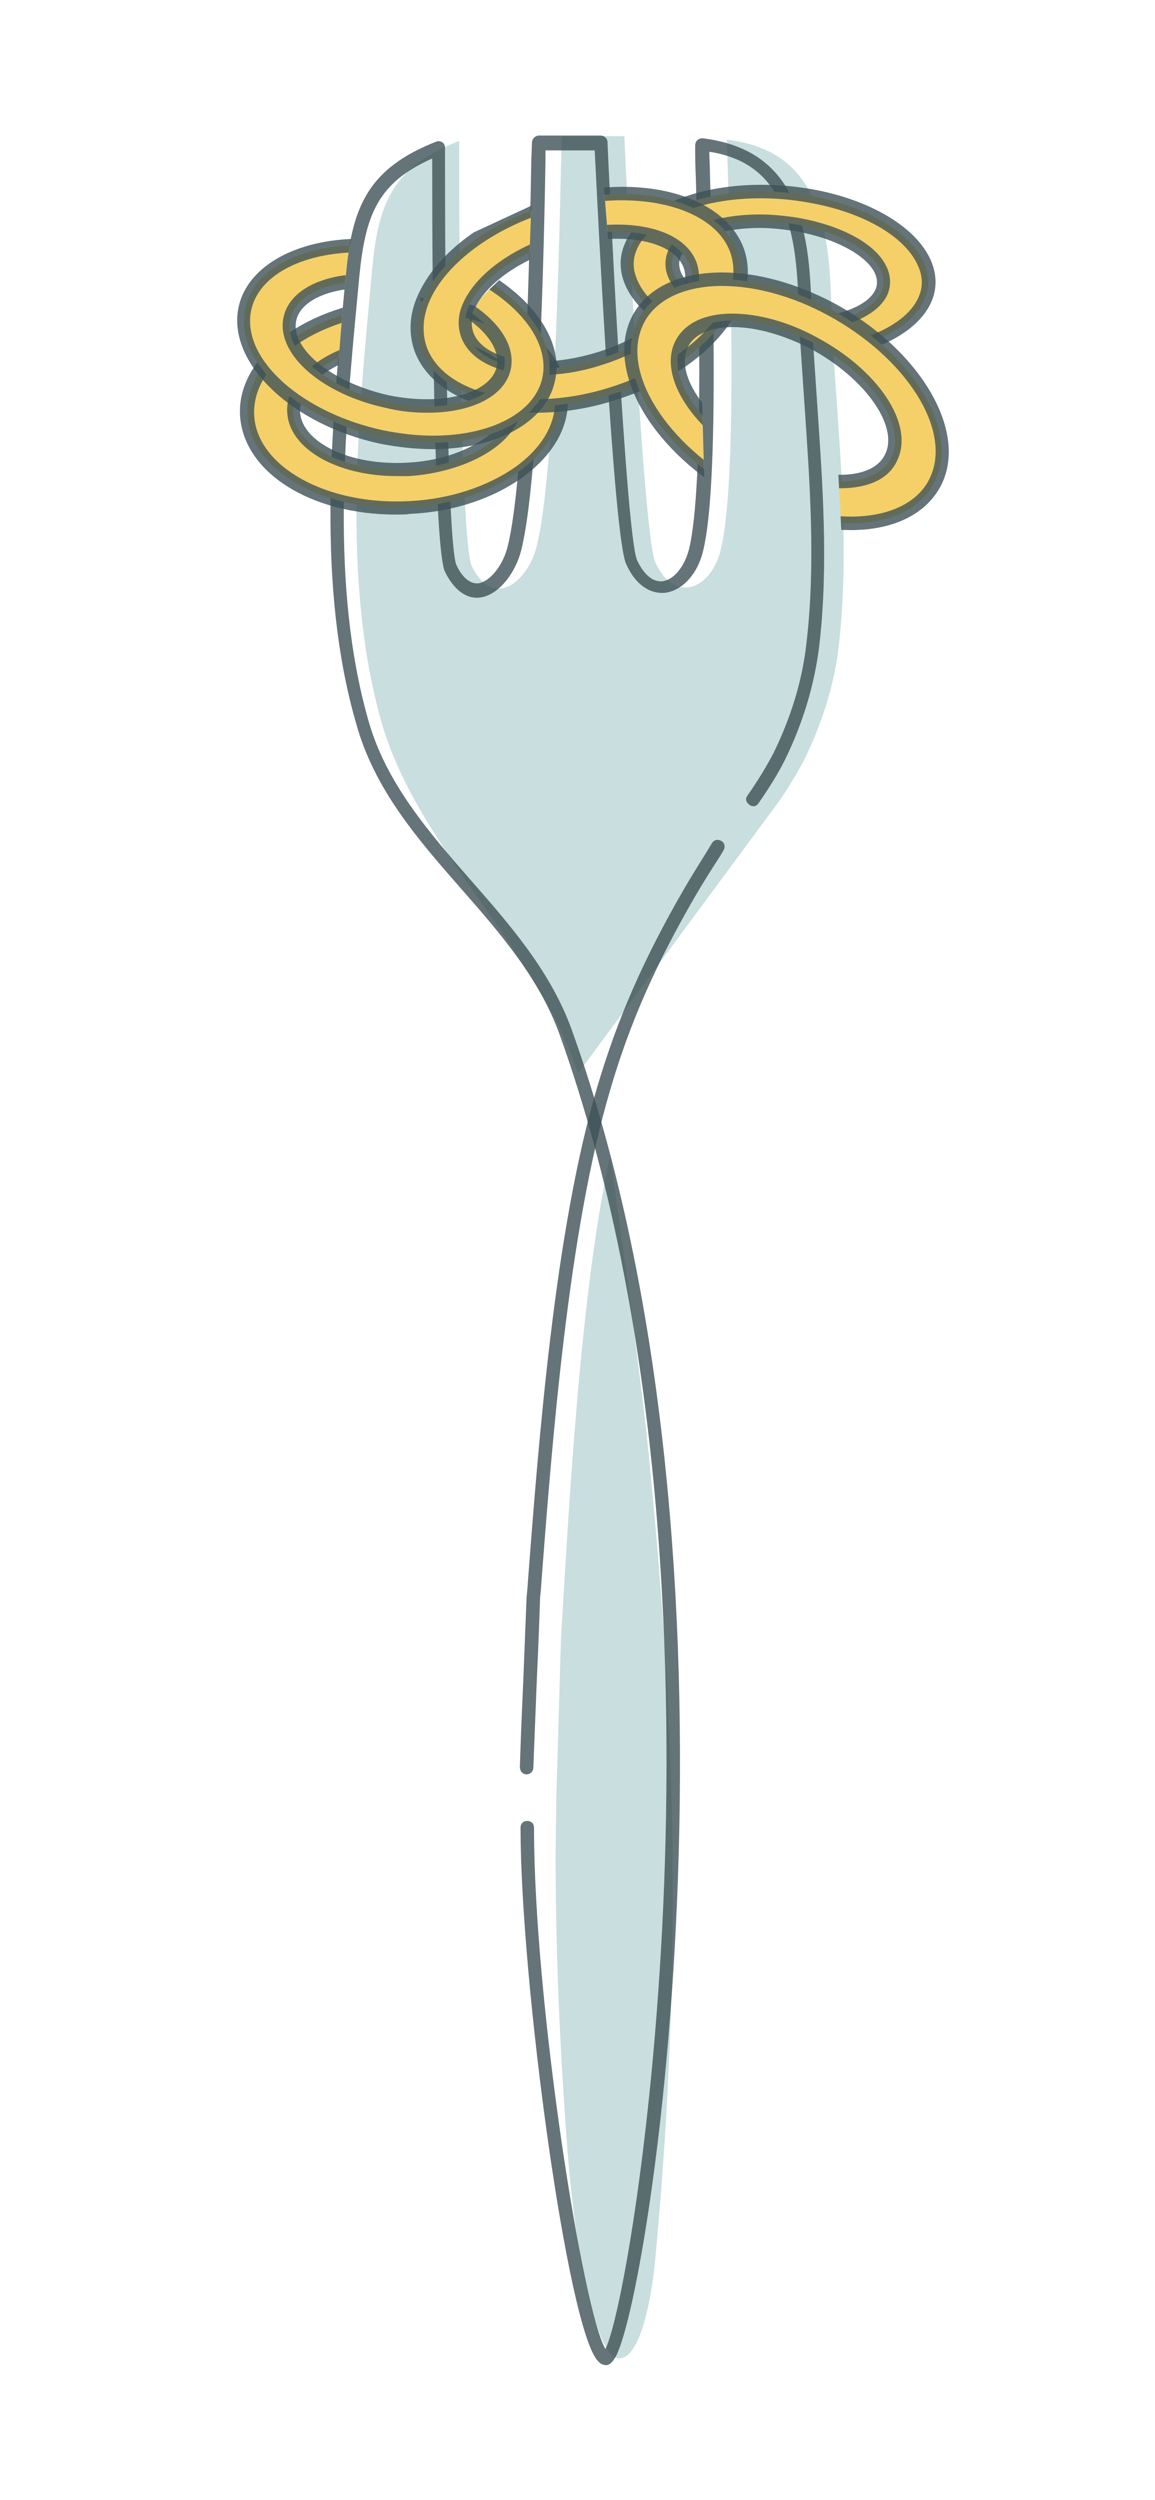 <?xml version="1.0" encoding="utf-8"?>
<!-- Generator: Adobe Illustrator 23.0.1, SVG Export Plug-In . SVG Version: 6.00 Build 0)  -->
<svg version="1.1" id="圖層_1" xmlns="http://www.w3.org/2000/svg" xmlns:xlink="http://www.w3.org/1999/xlink" x="0px" y="0px"
	 viewBox="0 0 171.3 370.7" style="enable-background:new 0 0 171.3 370.7;" xml:space="preserve">
<style type="text/css">
	.st0{opacity:0.8;fill:#BCD6D6;enable-background:new    ;}
	.st1{opacity:0.8;fill:#3E5256;enable-background:new    ;}
	.st2{clip-path:url(#SVGID_2_);}
	.st3{fill:#F5D069;}
	.st4{clip-path:url(#SVGID_4_);}
	.st5{clip-path:url(#SVGID_6_);}
	.st6{clip-path:url(#SVGID_8_);}
	.st7{clip-path:url(#SVGID_10_);}
	.st8{opacity:0.8;clip-path:url(#SVGID_12_);fill:#3E5256;enable-background:new    ;}
</style>
<g>
	<g>
		<path class="st0" d="M82.4,275.1c0,13.9,0.6,27.8,1.6,41.6c0.4,5.7,1,11.4,1.9,17c0.7,4.4,3,16,5.9,16c3.5,0,5-10.5,5.4-14.9
			c4.2-45,2.9-81.1-1.2-121.2c-1.1-10.7-5.5-42.3-5.5-42.3c-4.4,20.3-6,50.1-7.3,71.6c0,0-0.7,23.8-0.7,23.9"/>
		<path class="st0" d="M85.7,159.2c-5.7-18.2-24-33.7-29.2-52.4c-5.9-21.2-3.3-45.2-1.3-66.9c0.9-10.1,3.3-15.3,12.9-19
			c0,0.4-0.1,59.2,1.9,63.1c3.2,6.5,8.3,2.2,9.6-3c2.9-11.6,3.5-52.8,3.7-60.8c3.1,0,6.2,0,9.3,0c0,0.4,2.7,59.1,4.6,63.2
			c2.9,6.3,8.3,3.9,9.7-1.9c2.8-11.4,1.1-52.7,0.9-60.8c5.6,0.7,10,3,12.6,8.3c3.2,6.5,2.7,14.6,3.1,21.6c0.9,15,2.6,30.2,0.9,45.2
			c-0.7,5.9-2.5,11.5-5.1,16.8c-1.1,2.1-2.4,4.3-3.9,6.4L85.7,159.2z"/>
		<path class="st1" d="M89.9,350.7c-0.4,0-0.9-0.2-1.2-0.6c-4.5-4.5-11.5-56.4-11.5-79.1c0-0.6,0.4-1,1-1h0c0.6,0,1,0.4,1,1
			c0,26,7.3,72,10.6,77.3c2.2-4.5,7.3-32.6,8.7-68.9c1.3-34.2-0.4-83.8-15.5-126c-3-8.3-8.8-15-14.5-21.5
			c-6.4-7.3-13-14.8-15.7-24.7C47,87.1,49.1,64.2,51,43.9l0.3-3.2c0.9-9.9,3.2-15.7,13.4-19.7c0.3-0.1,0.6-0.1,0.9,0.1
			c0.3,0.2,0.4,0.5,0.4,0.8c0,0,0,0.3,0,0.7c0,35.1,0.7,59.1,1.7,61.2c0.6,1.3,1.7,2.8,3.2,2.7c1.7-0.2,3.7-2.6,4.4-5.5
			c2.6-10.4,3.3-45.7,3.5-57.3l0.1-2.6c0-0.5,0.5-1,1-1c1.9,0,3.9,0,5.8,0l3.4,0c0.5,0,1,0.4,1,1c0.1,2.7,2.7,58.4,4.4,62
			c1,2.1,2.3,3.2,3.7,3.1c1.7-0.2,3.3-2.1,4-4.8c2.3-9.6,1.4-41.4,1-55c-0.1-2.1-0.1-3.8-0.1-4.8c0-0.3,0.1-0.6,0.3-0.8
			c0.2-0.2,0.5-0.3,0.8-0.3c6.4,0.8,10.7,3.6,13.2,8.7c2.6,5.4,2.8,11.6,3,17.6c0,1.4,0.1,2.8,0.2,4.2c0.2,3,0.4,5.9,0.6,8.9
			c0.8,11.8,1.7,24,0.3,35.9c-0.7,5.7-2.4,11.4-5.1,16.9c-1,2-2.3,4.1-3.9,6.4c-0.3,0.5-0.9,0.6-1.4,0.2s-0.6-0.9-0.2-1.4
			c1.6-2.3,2.8-4.3,3.8-6.2c2.6-5.3,4.3-10.8,4.9-16.3c1.4-11.8,0.5-23.9-0.3-35.6c-0.2-3-0.4-6-0.6-8.9c-0.1-1.4-0.1-2.8-0.2-4.2
			c-0.2-5.8-0.4-11.8-2.8-16.8c-2.1-4.2-5.4-6.6-10.5-7.4c0,1,0.1,2.2,0.1,3.6c0.4,13.7,1.4,45.6-1,55.5c-0.8,3.5-3.1,6-5.7,6.3
			c-2.3,0.2-4.4-1.3-5.7-4.2C91,80.2,88.6,30,88.2,22.3l-2.5,0c-1.6,0-3.2,0-4.8,0l0,1.6C80.7,35.5,80,71,77.3,81.6
			c-0.8,3.2-3.2,6.6-6.1,7c-1.4,0.2-3.5-0.4-5.2-3.8c-1.6-3.3-1.9-39.4-1.9-61.3c-8.1,3.6-9.9,8.4-10.8,17.4L53,44.1
			c-1.9,20.1-4,42.8,1.6,62.6c2.6,9.4,9.1,16.8,15.3,23.9c5.8,6.6,11.8,13.5,14.9,22.1c28.5,79.5,11.4,189.9,6.3,197.1
			C90.7,350.4,90.3,350.7,89.9,350.7z"/>
		<path class="st1" d="M78.1,263.1C78.1,263.1,78.1,263.1,78.1,263.1c-0.6,0-1-0.5-1-1.1c0-0.1,0.2-6.3,0.5-12.6
			c0.5-12.6,0.5-12.6,0.5-12.6l0.1-1c1.7-22.6,4.1-53.5,10.4-74.7c3-10.1,6.8-18.8,12.8-29.2c1.1-1.9,2.3-3.8,3.6-5.9l0.6-1
			c0.3-0.5,0.9-0.6,1.4-0.3c0.5,0.3,0.6,0.9,0.3,1.4l-0.6,1c-1.3,2-2.5,3.9-3.6,5.8c-5.9,10.2-9.7,18.8-12.6,28.7
			c-6.2,21-8.6,51.8-10.3,74.3l-0.1,1c0,0.1-0.2,6.3-0.5,12.6c-0.5,12.6-0.5,12.6-0.5,12.6C79.1,262.7,78.6,263.1,78.1,263.1z"/>
	</g>
	<g>
		<g>
			<g>
				<defs>
					<path id="SVGID_1_" d="M50.1,54.9l0.8-10l-12.1,3.5l-7.7,9l10.3,19.5c0,0,23.8,9.4,36.3-2.7c12.5-12.1,6.6-25,6.6-24.9
						c0,0-11.6-10.1-16.7-8.6c-5.1,1.4-5.3,3.7-5.3,3.7l5.6,8.9L50.1,54.9z"/>
				</defs>
				<clipPath id="SVGID_2_">
					<use xlink:href="#SVGID_1_"  style="overflow:visible;"/>
				</clipPath>
				<g class="st2">
					<g>
						<g>
							<path class="st3" d="M59.1,45.2C46.3,46,36.2,53.3,36.7,61.6C37.2,69.8,48,76,60.8,75.2c12.9-0.7,22.9-8.1,22.4-16.3
								C82.8,50.6,72,44.5,59.1,45.2z M60.5,69.6c-9.1,0.5-16.7-3.3-17-8.4c-0.3-5.2,6.8-9.8,15.9-10.3c9.1-0.5,16.7,3.3,17,8.4
								C76.7,64.5,69.6,69.1,60.5,69.6z"/>
						</g>
						<path class="st1" d="M58.7,76.3c-12.7,0-22.6-6.3-23.1-14.7c-0.5-8.8,10-16.6,23.4-17.4c13.6-0.8,24.7,5.8,25.2,14.6
							c0.3,4.4-2.1,8.6-6.6,11.9c-4.4,3.2-10.3,5.2-16.8,5.5C60.2,76.3,59.4,76.3,58.7,76.3z M61.2,46.2c-0.7,0-1.4,0-2,0.1
							c-12.3,0.7-21.9,7.6-21.5,15.3c0.4,7.6,10.8,13.4,23.1,12.7c6-0.3,11.6-2.2,15.7-5.1c4-2.9,6-6.5,5.8-10.1
							C81.9,51.8,72.6,46.2,61.2,46.2z"/>
					</g>
					<path class="st1" d="M58.9,70.6c-9,0-16-4.1-16.3-9.4c-0.2-2.9,1.6-5.6,4.9-7.8c3.1-2,7.4-3.3,11.9-3.6
						c9.8-0.6,17.7,3.7,18,9.4c0.2,2.9-1.6,5.7-4.9,7.8c-3.1,2-7.4,3.3-11.9,3.6C60,70.6,59.4,70.6,58.9,70.6z M61.1,51.8
						c-0.5,0-1.1,0-1.6,0c-4.2,0.2-8.1,1.4-11,3.3c-2.7,1.7-4.1,3.9-4,6c0.3,4.5,7.4,8,15.9,7.5c4.2-0.2,8.1-1.4,11-3.3
						c2.7-1.7,4.1-3.9,4-6C75.2,55.1,68.9,51.8,61.1,51.8z"/>
				</g>
			</g>
		</g>
		<g>
			<g>
				<defs>
					<path id="SVGID_3_" d="M123.2,43.7l0.3,5.8l7.2,4.2l10.3-5.2l-2.6-16.8c0,0-18.5-11.9-34.3-5.4c-15.8,6.5-15,17.4-14.9,17.4
						s7.8,8.3,10.1,6.4c1.7-1.4,4.4-2.6,4.4-2.6l-0.8-5.3L123.2,43.7z"/>
				</defs>
				<clipPath id="SVGID_4_">
					<use xlink:href="#SVGID_3_"  style="overflow:visible;"/>
				</clipPath>
				<g class="st4">
					<g>
						<g>
							<path class="st3" d="M110.8,51.9c12.1,2.1,23.9-1.4,26.4-7.7c2.5-6.3-5.3-13.1-17.3-15.2c-12.1-2.1-23.9,1.4-26.4,7.7
								C91,43,98.7,49.8,110.8,51.9z M118.2,33.3c8.5,1.5,14.1,5.9,12.6,9.8c-1.6,4-9.7,6-18.3,4.5c-8.5-1.5-14.1-5.9-12.6-9.8
								C101.5,33.8,109.7,31.8,118.2,33.3z"/>
						</g>
						<path class="st1" d="M117.9,53.5c-2.4,0-4.8-0.2-7.2-0.6c-8.2-1.4-14.9-5.1-17.5-9.7c-1.3-2.3-1.5-4.7-0.6-6.9
							c2.1-5.3,10.3-8.9,20.3-8.9c2.4,0,4.8,0.2,7.2,0.6c8.2,1.4,14.9,5.1,17.5,9.7c1.3,2.3,1.5,4.7,0.6,6.9
							C136,49.9,127.9,53.5,117.9,53.5z M112.8,29.4c-9.1,0-16.6,3.2-18.4,7.7c-0.7,1.7-0.5,3.4,0.5,5.2c2.3,4.1,8.4,7.4,16.1,8.7
							c2.3,0.4,4.6,0.6,6.9,0.6c9.1,0,16.6-3.2,18.4-7.7c0.7-1.7,0.5-3.4-0.5-5.2c-2.3-4.1-8.4-7.4-16.1-8.7
							C117.4,29.6,115.1,29.4,112.8,29.4z"/>
					</g>
					<path class="st1" d="M118,49.1c-1.9,0-3.8-0.2-5.7-0.5c-6.2-1.1-11.2-3.7-12.9-6.9c-0.8-1.4-0.9-2.9-0.4-4.3
						c1.4-3.4,6.7-5.6,13.7-5.6c1.9,0,3.8,0.2,5.7,0.5c6.2,1.1,11.2,3.7,12.9,6.9c0.8,1.4,0.9,2.9,0.4,4.3
						C130.3,46.9,125,49.1,118,49.1z M112.7,33.8c-5.9,0-10.8,1.8-11.8,4.4c-0.3,0.8-0.2,1.7,0.3,2.6c1.5,2.6,6,4.9,11.5,5.9
						c1.8,0.3,3.6,0.5,5.4,0.5c5.9,0,10.8-1.8,11.8-4.4c0.3-0.8,0.2-1.7-0.3-2.6c-1.5-2.6-6-4.9-11.5-5.9
						C116.2,34,114.4,33.8,112.7,33.8z"/>
				</g>
			</g>
		</g>
		<g>
			<g>
				<defs>
					<path id="SVGID_5_" d="M78.4,41.4l0.4-10.9l-17.9,8.3l-5.4,10.5l16,15.7c0,0,26.9,2.7,36.4-12c9.4-14.6-0.3-25.3-0.3-25.2
						c0,0-18.2-2.2-18.2-2.2l0.9,11.3L78.4,41.4z"/>
				</defs>
				<clipPath id="SVGID_6_">
					<use xlink:href="#SVGID_5_"  style="overflow:visible;"/>
				</clipPath>
				<g class="st5">
					<g>
						<g>
							<path class="st3" d="M80.7,30.6c-12.9,4-21.1,13.6-18.3,21.2C65.3,59.5,78,62.4,91,58.4c12.9-4,21.1-13.6,18.3-21.2
								C106.4,29.5,93.7,26.5,80.7,30.6z M89,53.2c-9.1,2.9-17.9,1.3-19.7-3.5c-1.8-4.8,4.2-11,13.3-13.9s17.9-1.3,19.7,3.5
								C104.1,44.1,98.2,50.3,89,53.2z"/>
						</g>
						<path class="st1" d="M79.5,61.2c-9,0-15.9-3.5-18-9.1c-1-2.8-0.8-5.9,0.8-9c2.9-5.8,9.7-10.9,18.2-13.5
							c3.9-1.2,8-1.9,11.8-1.9c9,0,15.9,3.5,18,9.1c1,2.8,0.8,5.9-0.8,9c-2.9,5.8-9.7,10.9-18.2,13.5C87.4,60.6,83.3,61.2,79.5,61.2
							z M92.2,29.7c-3.6,0-7.5,0.6-11.2,1.8c-7.9,2.5-14.4,7.3-17,12.5c-1.3,2.6-1.5,5.2-0.7,7.5c1.8,4.8,7.9,7.7,16.1,7.7
							c3.6,0,7.5-0.6,11.2-1.8c7.9-2.5,14.4-7.3,17-12.5c1.3-2.6,1.5-5.2,0.7-7.5C106.6,32.7,100.4,29.7,92.2,29.7z"/>
					</g>
					<path class="st1" d="M80.2,55.6c-6.1,0-10.5-2.1-11.8-5.6c-0.6-1.7-0.5-3.6,0.5-5.5c2-4,7.1-7.7,13.5-9.7
						c3.1-1,6.2-1.5,9.1-1.5c6.1,0,10.5,2.1,11.8,5.6c0.6,1.7,0.5,3.6-0.5,5.5c-2,4-7.1,7.7-13.5,9.7C86.3,55.1,83.1,55.6,80.2,55.6
						z M91.5,35.4c-2.7,0-5.7,0.5-8.6,1.4c-5.8,1.8-10.5,5.1-12.3,8.6c-0.7,1.4-0.8,2.7-0.4,3.9c1,2.7,4.8,4.3,9.9,4.3
						c2.7,0,5.7-0.5,8.6-1.4c5.8-1.8,10.5-5.1,12.3-8.6c0.7-1.4,0.8-2.7,0.4-3.9C100.4,37,96.6,35.4,91.5,35.4z"/>
				</g>
			</g>
		</g>
		<g>
			<g>
				<defs>
					<path id="SVGID_7_" d="M51,44.1c0,0,0.1-1,0.4-4.5c0.3-2.9,1-5.3,1-5.3L44.1,33l-5.5,2.2l-9.2,6.1l5.9,20.3
						c0,0,19.9,12.3,35.4,7c20-6.9,11.5-20.9,11.4-20.8c0,0-7.7-6.6-7.7-6.6s-1.2,1.1-2.6,2.5c-1.5,1.6-2.4,4.5-2.4,4.5L51,44.1z"/>
				</defs>
				<clipPath id="SVGID_8_">
					<use xlink:href="#SVGID_7_"  style="overflow:visible;"/>
				</clipPath>
				<g class="st6">
					<g>
						<g>
							<path class="st3" d="M56.6,64.8c12.5,2.7,23.6-1.3,24.8-9c1.2-7.6-7.9-15.9-20.3-18.6c-12.5-2.7-23.6,1.3-24.8,9
								C35,53.8,44.1,62.1,56.6,64.8z M60.3,42.4c8.8,1.9,15.3,7.3,14.5,12c-0.8,4.8-8.5,7.1-17.3,5.2c-8.8-1.9-15.3-7.3-14.5-12
								C43.7,42.8,51.5,40.5,60.3,42.4z"/>
						</g>
						<path class="st1" d="M64.2,66.6c-2.5,0-5.2-0.3-7.8-0.8C43.4,63,34,54.1,35.3,46c1-6.3,8.4-10.6,18.2-10.6
							c2.5,0,5.2,0.3,7.8,0.8C74.3,39,83.8,47.9,82.4,56C81.4,62.3,74.1,66.6,64.2,66.6z M53.5,37.4c-8.9,0-15.4,3.6-16.3,8.9
							c-1.2,7.1,7.6,14.9,19.6,17.5c2.5,0.5,5,0.8,7.4,0.8c8.9,0,15.4-3.6,16.3-8.9c1.2-7.1-7.6-14.9-19.6-17.5
							C58.4,37.6,55.9,37.4,53.5,37.4z"/>
					</g>
					<path class="st1" d="M63.4,61.2c-2,0-4.1-0.2-6.1-0.7c-9.4-2-16.2-7.8-15.3-13.2c0.7-4.1,5.5-6.7,12.4-6.7c2,0,4.1,0.2,6.1,0.7
						c9.4,2,16.2,7.8,15.3,13.2C75.1,58.6,70.2,61.2,63.4,61.2z M54.3,42.7c-5.7,0-9.9,2-10.4,5c-0.7,4.2,5.6,9.1,13.7,10.9
						c1.9,0.4,3.9,0.6,5.7,0.6c5.7,0,9.9-2,10.4-5c0.7-4.2-5.6-9.1-13.7-10.9C58.1,42.9,56.2,42.7,54.3,42.7z"/>
				</g>
			</g>
		</g>
		<g>
			<g>
				<defs>
					<path id="SVGID_9_" d="M124.2,67.8l0.7,13.1l5.4,0.3l11.5-3.6l-0.1-22.9c0,0-17.4-21.6-34.8-17.9
						c-17.4,3.6-18.2,18.3-18.2,18.3c0,0,15.8,17.8,15.8,17.8l-0.4-14.5L124.2,67.8z"/>
				</defs>
				<clipPath id="SVGID_10_">
					<use xlink:href="#SVGID_9_"  style="overflow:visible;"/>
				</clipPath>
				<g class="st7">
					<g>
						<path class="st3" d="M110.1,73.2c12.2,6.5,25,5.7,28.6-1.9s-3.4-19-15.6-25.5c-12.2-6.5-25-5.7-28.6,1.9
							C90.9,55.2,97.9,66.7,110.1,73.2z M120.7,50.9c8.6,4.6,13.8,12.2,11.5,16.9c-2.2,4.7-11,4.8-19.7,0.2S98.8,55.9,101,51.2
							C103.3,46.4,112.1,46.3,120.7,50.9z"/>
					</g>
					<path class="st1" d="M126.2,78.6c-5.2,0-11-1.6-16.5-4.5C97,67.3,89.8,55.3,93.6,47.2c2.1-4.4,7-6.8,13.5-6.8
						c5.2,0,11,1.6,16.5,4.5c12.7,6.8,19.9,18.8,16.1,26.8C137.6,76.1,132.7,78.6,126.2,78.6z M107.1,42.4c-5.7,0-10,2.1-11.7,5.7
						c-3.4,7.1,3.5,17.9,15.2,24.2c5.2,2.8,10.7,4.3,15.6,4.3c5.7,0,10-2.1,11.7-5.7c3.4-7.1-3.5-17.9-15.2-24.2
						C117.5,43.9,112,42.4,107.1,42.4z"/>
				</g>
			</g>
			<g>
				<defs>
					<path id="SVGID_11_" d="M124.2,67.8l0.7,13.1l5.4,0.3l11.5-3.6l-0.1-22.9c0,0-17.4-21.6-34.8-17.9
						c-17.4,3.6-18.2,18.3-18.2,18.3c0,0,15.8,17.8,15.8,17.8l-0.4-14.5L124.2,67.8z"/>
				</defs>
				<clipPath id="SVGID_12_">
					<use xlink:href="#SVGID_11_"  style="overflow:visible;"/>
				</clipPath>
				<path class="st8" d="M124.6,72.4c-3.8,0-8.3-1.2-12.5-3.5c-9.2-4.9-14.5-12.9-12-18.2c1.3-2.7,4.3-4.2,8.5-4.2
					c3.8,0,8.3,1.2,12.5,3.5c9.2,4.9,14.5,12.9,12,18.2C131.9,71,128.8,72.4,124.6,72.4z M108.7,48.5c-3.4,0-5.8,1.1-6.7,3
					c-2,4.2,3.1,11.3,11.1,15.6c3.9,2.1,8,3.3,11.5,3.3c3.4,0,5.8-1.1,6.7-3.1c2-4.2-3.1-11.3-11.1-15.6
					C116.3,49.7,112.2,48.5,108.7,48.5z"/>
			</g>
		</g>
	</g>
</g>
</svg>
